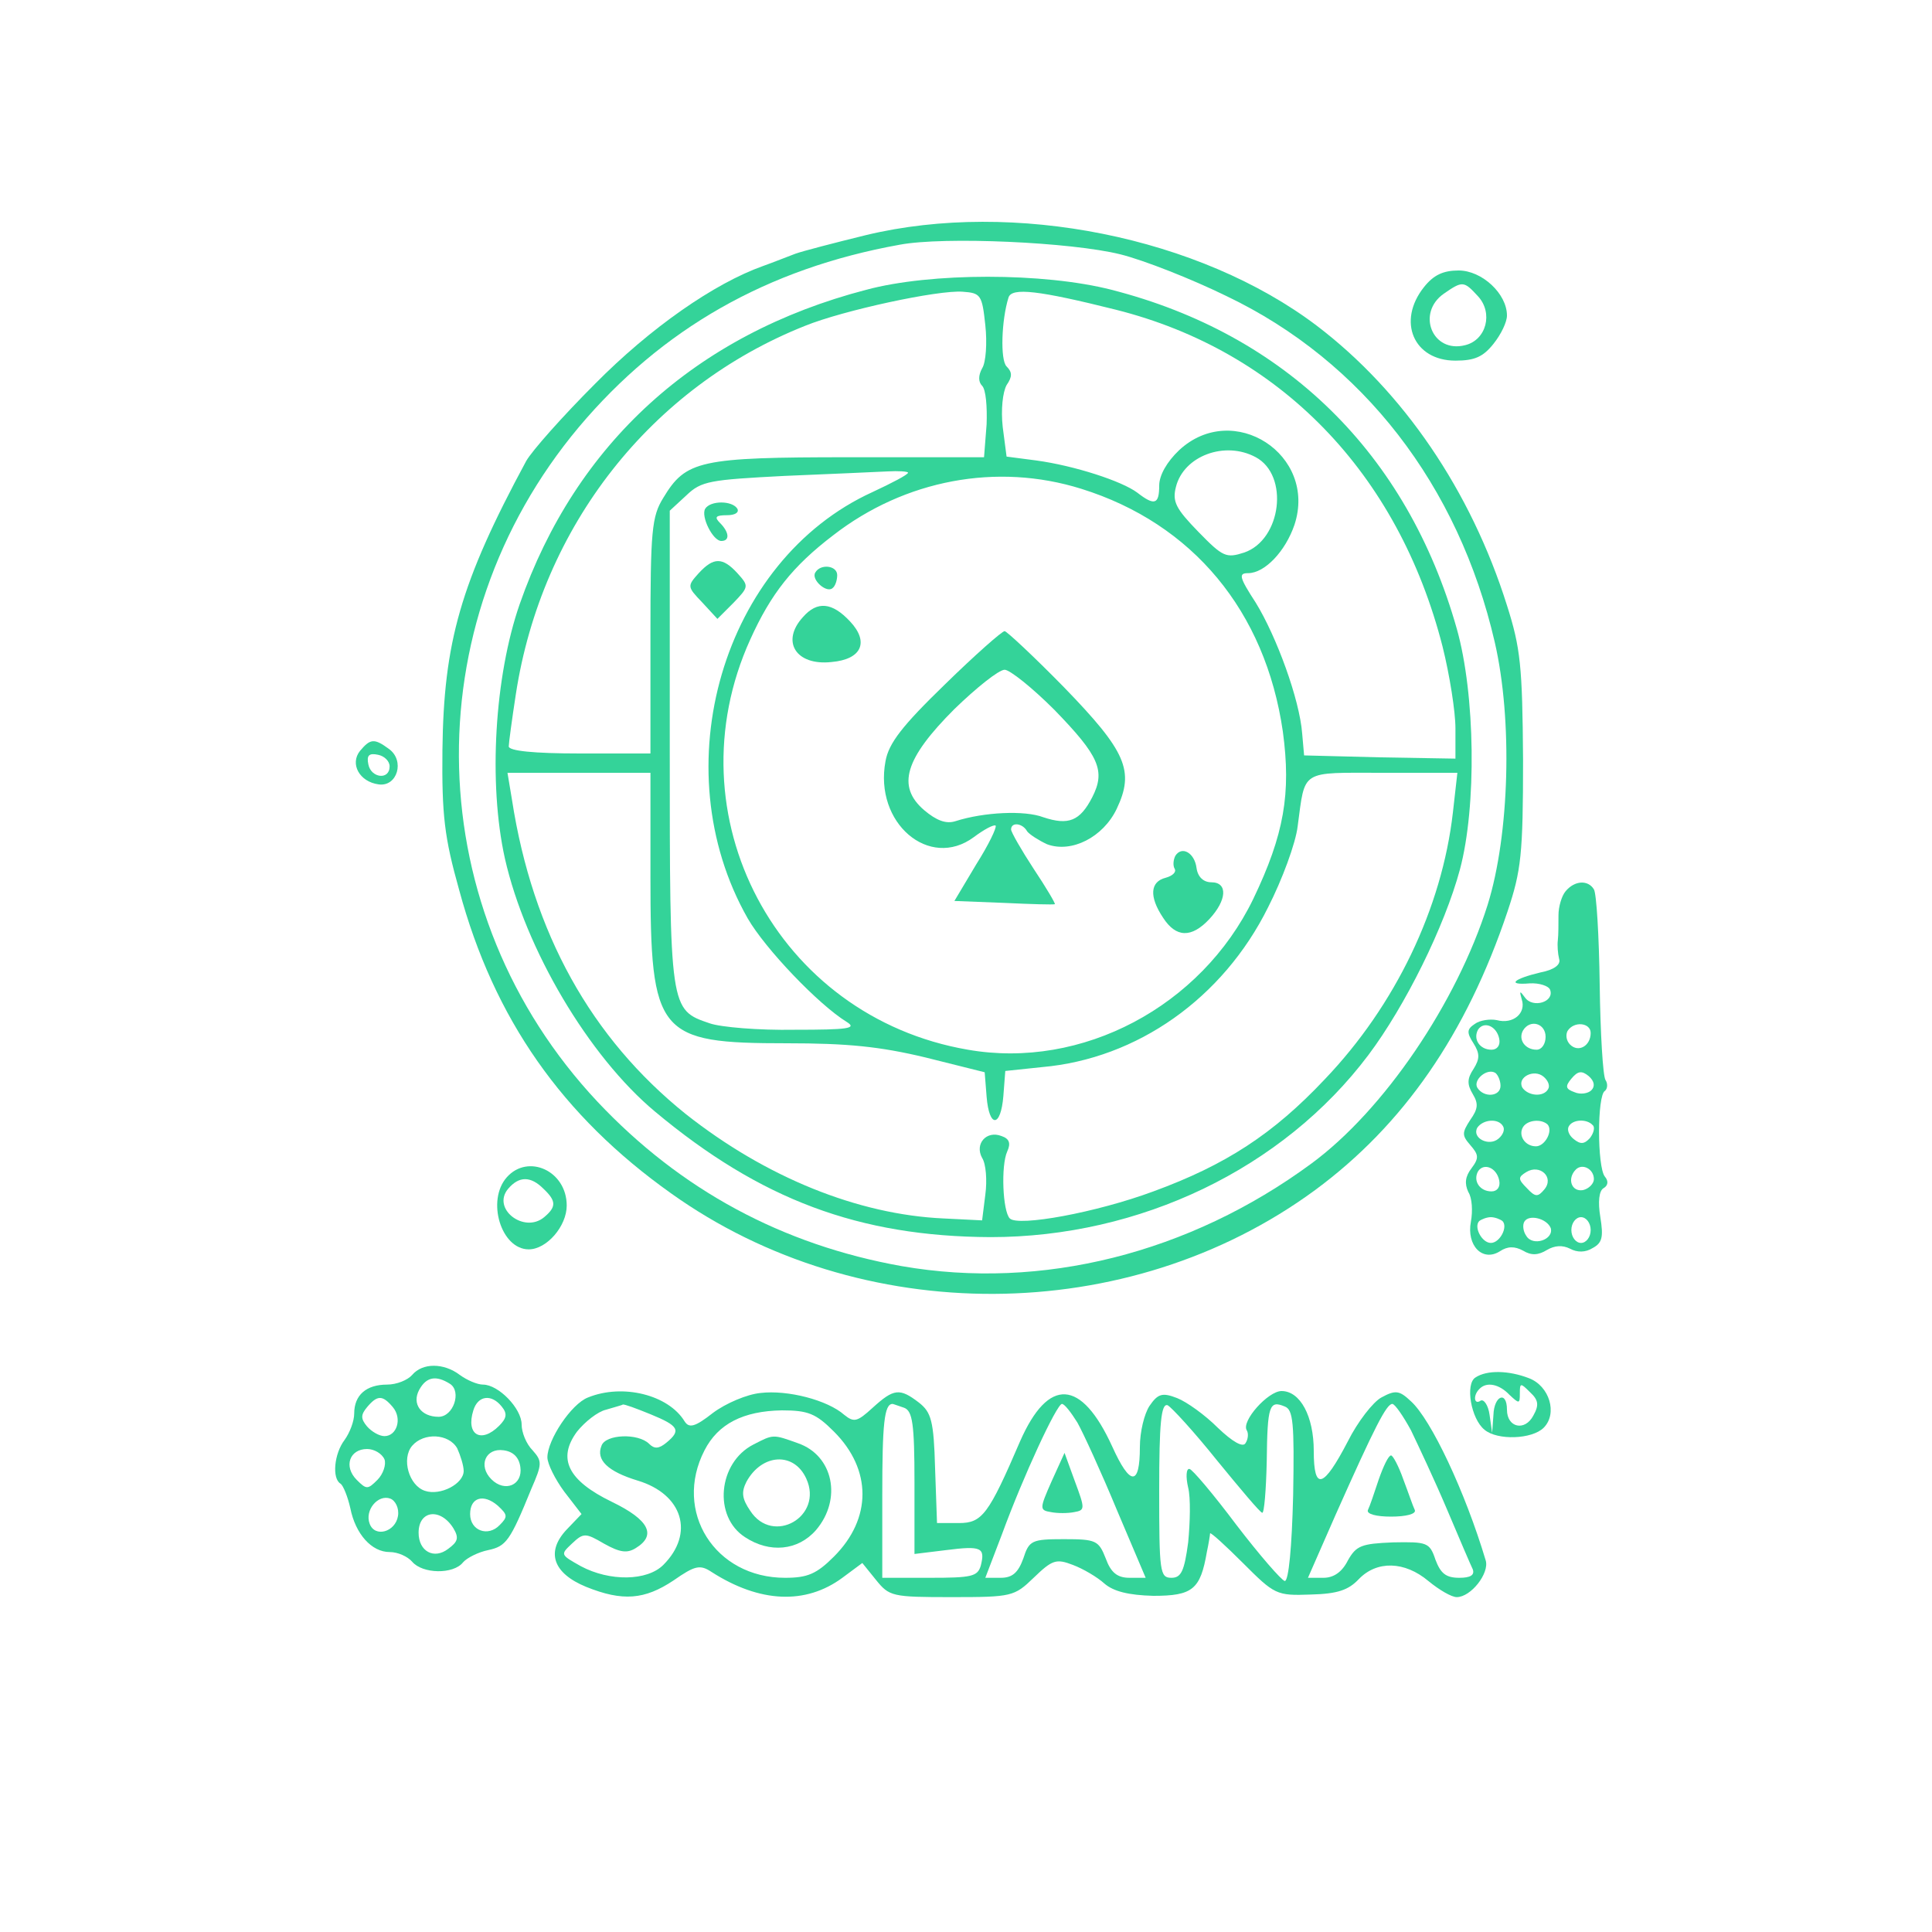 <svg xmlns="http://www.w3.org/2000/svg" version="1.0" width="300pt" height="300pt" viewBox="0 0 300 300" preserveAspectRatio="xMidYMid meet">
<g transform="translate(0,300) scale(0.1,-0.1)" fill="#34d399" stroke="none">
<path d="M1345 2635 c-49 -12 -99 -25 -110 -29 -11 -4 -33 -13 -50 -19 -76 -27 -175 -96 -261 -183 -50 -50 -98 -104 -107 -120 -102 -189 -128 -281 -130 -449 -1 -101 3 -135 26 -217 54 -200 160 -351 329 -471 294 -210 710 -208 1000 5 137 101 235 242 299 433 21 63 24 88 24 235 -1 146 -4 174 -25 240 -56 178 -161 332 -295 434 -182 138 -471 196 -700 141z m395 -30 c36 -9 110 -38 165 -65 211 -101 360 -294 416 -537 28 -121 23 -299 -11 -408 -48 -152 -161 -319 -274 -402 -189 -139 -418 -197 -636 -159 -185 33 -343 118 -472 255 -276 294 -288 739 -29 1048 128 152 292 246 498 283 69 13 267 4 343 -15z" fill="#34d399"/>
<path d="M1345 2550 c-265 -69 -451 -239 -538 -488 -39 -112 -49 -278 -23 -395 32 -141 130 -307 233 -393 164 -137 317 -194 521 -195 232 0 454 106 587 283 57 76 118 199 142 288 26 97 24 272 -5 374 -77 272 -266 457 -536 526 -105 27 -281 27 -381 0z m185 -55 c3 -27 1 -58 -5 -67 -6 -11 -6 -21 0 -27 6 -6 8 -33 7 -60 l-4 -51 -209 0 c-233 0 -254 -5 -289 -63 -18 -29 -20 -51 -20 -214 l0 -183 -110 0 c-71 0 -110 4 -110 11 0 5 5 42 11 81 40 261 210 477 449 572 59 24 207 56 245 53 28 -2 30 -5 35 -52z m203 24 c254 -64 438 -253 507 -523 11 -44 20 -101 20 -127 l0 -47 -117 2 -118 3 -3 34 c-4 53 -40 151 -72 203 -26 40 -27 46 -12 46 26 0 58 34 72 75 36 109 -95 194 -179 116 -19 -18 -31 -39 -31 -55 0 -29 -7 -32 -34 -11 -24 18 -98 42 -157 50 l-46 6 -6 46 c-3 27 0 54 6 65 9 13 9 20 0 29 -10 10 -8 72 3 107 5 16 47 11 167 -19z m217 -229 c52 -28 40 -128 -18 -148 -28 -9 -33 -7 -71 32 -35 36 -41 47 -35 70 12 48 76 72 124 46z m-540 -24 c0 -3 -25 -16 -55 -30 -233 -106 -327 -428 -194 -662 27 -47 110 -134 154 -161 16 -10 2 -12 -81 -12 -56 -1 -115 4 -132 10 -62 21 -62 21 -62 427 l0 369 26 24 c23 22 36 24 152 30 70 3 142 6 160 7 17 1 32 0 32 -2z m269 -25 c173 -54 286 -190 313 -377 13 -96 2 -160 -46 -260 -81 -167 -266 -265 -443 -234 -297 51 -462 364 -338 637 32 71 66 114 129 162 111 86 254 113 385 72z m-669 -602 c0 -246 11 -259 212 -259 94 0 144 -5 215 -22 l92 -23 3 -38 c4 -49 22 -48 26 1 l3 39 57 6 c148 13 281 107 351 248 22 43 43 100 46 126 12 89 3 83 132 83 l116 0 -7 -62 c-17 -148 -89 -299 -199 -414 -80 -85 -154 -133 -266 -174 -89 -33 -210 -55 -223 -42 -11 11 -14 82 -4 104 6 13 3 20 -9 24 -23 9 -42 -12 -30 -34 6 -9 8 -35 5 -57 l-5 -40 -60 3 c-133 6 -276 64 -400 162 -147 118 -238 281 -270 488 l-7 42 111 0 111 0 0 -161z" fill="#34d399"/>
<path d="M1095 2210 c-7 -12 12 -50 25 -50 14 0 12 14 -2 28 -9 9 -7 12 11 12 12 0 19 4 16 10 -8 13 -42 13 -50 0z" fill="#34d399"/>
<path d="M1085 2110 c-18 -20 -18 -21 5 -45 l24 -26 25 25 c24 25 24 26 6 46 -23 25 -37 25 -60 0z" fill="#34d399"/>
<path d="M1266 2111 c-7 -11 18 -33 27 -24 4 3 7 12 7 20 0 15 -26 18 -34 4z" fill="#34d399"/>
<path d="M1247 2042 c-35 -38 -11 -76 44 -70 47 4 59 31 29 63 -28 30 -51 32 -73 7z" fill="#34d399"/>
<path d="M1467 1937 c-66 -64 -87 -91 -92 -119 -18 -96 68 -169 137 -118 16 12 31 20 34 18 2 -3 -11 -30 -30 -60 l-34 -57 77 -3 c42 -2 77 -3 79 -2 1 1 -13 25 -33 55 -19 29 -35 57 -35 61 0 12 18 10 25 -3 4 -5 18 -14 31 -20 38 -14 87 11 108 55 28 59 15 89 -82 189 -47 48 -89 87 -92 87 -4 0 -46 -37 -93 -83z m170 -39 c70 -72 80 -95 59 -136 -19 -37 -37 -44 -76 -31 -29 11 -92 8 -136 -6 -15 -5 -30 1 -49 17 -43 37 -30 80 47 157 34 33 69 61 78 61 8 0 43 -28 77 -62z" fill="#34d399"/>
<path d="M1825 1671 c-3 -6 -4 -15 -1 -20 3 -5 -3 -11 -14 -14 -24 -6 -26 -29 -4 -62 20 -31 44 -32 72 -2 27 29 29 57 3 57 -12 0 -21 8 -23 22 -3 24 -23 35 -33 19z" fill="#34d399"/>
<path d="M2211 2554 c-42 -53 -16 -114 49 -114 30 0 43 6 59 26 12 15 21 34 21 44 0 34 -39 70 -75 70 -24 0 -39 -7 -54 -26z m84 -14 c24 -26 13 -68 -20 -76 -51 -13 -76 50 -33 80 29 20 31 20 53 -4z" fill="#34d399"/>
<path d="M559 1834 c-16 -20 -1 -48 29 -52 29 -4 41 37 16 55 -23 17 -29 16 -45 -3z m46 -24 c0 -22 -29 -18 -33 3 -3 14 1 18 15 15 10 -2 18 -10 18 -18z" fill="#34d399"/>
<path d="M2431 1616 c-6 -7 -11 -24 -11 -37 0 -13 0 -31 -1 -39 -1 -8 0 -21 2 -29 3 -9 -8 -17 -29 -21 -42 -10 -53 -20 -17 -17 15 1 30 -4 32 -10 7 -19 -27 -29 -39 -12 -8 11 -9 11 -5 -3 7 -21 -13 -39 -39 -32 -10 2 -26 0 -34 -6 -12 -8 -13 -13 -2 -30 10 -16 10 -24 0 -40 -10 -15 -10 -24 -1 -39 9 -15 8 -23 -4 -40 -13 -20 -13 -24 0 -39 13 -15 14 -20 2 -36 -10 -13 -11 -24 -5 -37 6 -9 7 -30 4 -46 -7 -37 18 -63 45 -46 12 8 23 8 36 1 13 -8 24 -7 37 1 12 7 24 8 36 2 11 -6 24 -6 35 1 15 8 17 17 12 48 -4 24 -2 41 5 45 7 4 8 11 2 18 -12 15 -12 126 0 133 4 3 5 11 1 17 -4 6 -8 73 -9 148 -1 76 -5 142 -9 148 -9 15 -30 14 -44 -3z m-103 -229 c2 -10 -3 -17 -12 -17 -18 0 -29 16 -21 31 9 14 29 6 33 -14z m72 3 c0 -11 -6 -20 -14 -20 -18 0 -29 16 -21 30 11 18 35 11 35 -10z m70 6 c0 -20 -19 -31 -32 -18 -6 6 -7 15 -4 21 10 16 36 13 36 -3z m-140 -82 c0 -17 -26 -19 -36 -3 -7 12 15 31 28 23 4 -3 8 -12 8 -20z m74 -5 c-7 -13 -31 -11 -40 2 -9 16 18 30 33 17 7 -6 10 -14 7 -19z m67 -2 c-5 -5 -17 -7 -26 -3 -14 5 -15 9 -5 21 10 12 16 13 27 4 9 -8 10 -16 4 -22z m-137 -56 c3 -5 0 -13 -7 -19 -15 -13 -42 1 -33 17 9 13 33 15 40 2z m69 3 c9 -10 -4 -34 -18 -34 -17 0 -28 17 -20 30 7 11 28 13 38 4z m70 -1 c4 -3 2 -12 -4 -20 -9 -10 -15 -10 -25 -2 -8 6 -11 15 -8 20 6 11 28 12 37 2z m-145 -86 c2 -10 -3 -17 -12 -17 -18 0 -29 16 -21 31 9 14 29 6 33 -14z m70 -14 c-10 -12 -14 -12 -27 2 -14 14 -14 17 -1 25 21 13 44 -8 28 -27z m77 16 c0 -7 -8 -15 -17 -17 -18 -3 -25 18 -11 32 10 10 28 1 28 -15z m-142 -65 c9 -9 -4 -34 -18 -34 -14 0 -27 25 -18 34 4 3 12 6 18 6 6 0 14 -3 18 -6z m75 -11 c5 -18 -28 -29 -38 -12 -5 7 -6 17 -3 22 7 12 35 5 41 -10z m62 -3 c0 -11 -7 -20 -15 -20 -8 0 -15 9 -15 20 0 11 7 20 15 20 8 0 15 -9 15 -20z" fill="#34d399"/>
<path d="M787 1172 c-32 -36 -9 -112 34 -112 28 0 59 36 59 68 0 54 -60 81 -93 44z m57 -18 c20 -19 20 -28 1 -44 -31 -26 -82 13 -56 44 17 20 35 20 55 0z" fill="#34d399"/>
<path d="M640 865 c-7 -8 -24 -15 -39 -15 -32 0 -51 -16 -51 -45 0 -12 -7 -30 -15 -41 -16 -21 -20 -60 -6 -68 4 -3 11 -20 15 -38 8 -40 33 -68 61 -68 13 0 28 -7 35 -15 16 -19 64 -20 79 -1 6 7 24 16 39 19 28 6 34 14 67 95 17 39 17 43 2 60 -10 10 -17 28 -17 40 0 25 -36 62 -60 62 -9 0 -25 7 -36 15 -25 19 -58 19 -74 0z m59 -14 c18 -12 5 -51 -18 -51 -27 0 -42 20 -30 42 11 20 26 23 48 9z m-89 -36 c15 -18 6 -45 -13 -45 -8 0 -20 7 -27 15 -10 12 -10 18 0 30 16 19 24 19 40 0z m169 1 c9 -11 8 -18 -4 -30 -28 -28 -52 -14 -40 24 7 23 28 26 44 6z m-69 -65 c5 -11 10 -27 10 -35 0 -20 -36 -39 -60 -31 -25 8 -37 50 -20 70 18 21 57 19 70 -4z m-113 -17 c3 -8 -2 -23 -11 -32 -15 -15 -17 -15 -32 0 -21 21 -11 48 16 48 11 0 23 -7 27 -16z m211 -12 c4 -28 -24 -40 -45 -19 -21 21 -9 49 19 45 15 -2 24 -11 26 -26z m-190 -76 c-4 -25 -36 -34 -44 -12 -8 21 13 46 32 39 8 -3 14 -15 12 -27z m158 -14 c-18 -19 -46 -9 -46 17 0 26 21 32 43 13 15 -14 16 -17 3 -30z m-72 -5 c9 -15 7 -21 -8 -32 -22 -17 -46 -4 -46 25 0 35 34 39 54 7z" fill="#34d399"/>
<path d="M2291 861 c-16 -10 -7 -64 14 -81 20 -17 74 -15 92 3 22 22 9 65 -23 77 -31 12 -65 13 -83 1z m53 -27 c15 -14 16 -14 16 2 0 17 1 17 16 2 13 -12 14 -20 5 -36 -13 -25 -41 -19 -41 9 0 30 -20 22 -21 -8 l-2 -28 -4 28 c-2 15 -9 25 -14 22 -10 -7 -12 8 -2 18 11 12 31 8 47 -9z" fill="#34d399"/>
<path d="M913 830 c-26 -10 -63 -66 -63 -93 0 -10 12 -34 26 -53 l27 -35 -23 -24 c-33 -35 -21 -68 30 -89 57 -23 91 -20 136 10 33 23 41 25 59 13 75 -48 146 -51 203 -9 l31 23 21 -26 c21 -26 25 -27 118 -27 93 0 97 1 127 30 29 28 35 30 61 20 16 -6 38 -19 49 -29 14 -12 37 -18 76 -19 61 0 73 10 83 68 3 14 5 27 5 29 1 2 24 -19 51 -46 49 -49 52 -51 105 -49 42 1 59 7 75 24 28 29 71 28 108 -3 17 -14 36 -25 44 -25 22 0 51 37 45 57 -32 107 -85 219 -116 247 -18 17 -24 18 -46 6 -13 -7 -37 -38 -52 -68 -38 -73 -53 -78 -53 -15 0 54 -21 93 -50 93 -21 0 -63 -47 -54 -61 3 -5 2 -14 -2 -20 -4 -7 -20 2 -43 24 -20 20 -48 40 -63 46 -23 9 -30 7 -43 -12 -8 -12 -15 -40 -15 -64 0 -61 -15 -61 -43 1 -48 105 -99 108 -143 8 -49 -114 -59 -127 -95 -127 l-34 0 -3 85 c-2 74 -6 87 -25 102 -30 23 -39 22 -72 -8 -24 -22 -29 -23 -44 -11 -26 23 -88 39 -130 34 -21 -2 -54 -16 -74 -31 -28 -22 -37 -24 -44 -13 -25 41 -96 59 -150 37z m97 -26 c44 -18 48 -25 25 -44 -12 -10 -19 -10 -27 -2 -17 17 -68 15 -74 -3 -9 -22 10 -40 56 -54 70 -21 89 -82 40 -131 -25 -25 -83 -26 -128 -2 -32 18 -32 18 -14 35 18 17 21 17 50 0 25 -14 36 -15 49 -7 33 20 21 44 -37 72 -68 33 -85 67 -54 109 12 15 32 31 45 34 13 4 25 7 26 8 2 1 21 -6 43 -15z m394 10 c13 -5 16 -25 16 -116 l0 -111 49 6 c55 7 61 4 54 -24 -5 -17 -14 -19 -79 -19 l-74 0 0 128 c0 111 3 142 16 142 1 0 9 -3 18 -6z m269 -23 c9 -16 37 -77 61 -135 l45 -106 -25 0 c-19 0 -29 8 -37 30 -11 28 -15 30 -65 30 -50 0 -54 -2 -63 -30 -8 -22 -17 -30 -35 -30 l-24 0 26 68 c33 90 85 202 93 202 4 0 14 -13 24 -29z m217 -59 c36 -44 67 -81 70 -81 3 -1 6 35 7 80 1 87 4 95 28 85 13 -5 15 -25 13 -138 -2 -81 -7 -133 -13 -133 -5 1 -39 40 -75 87 -36 48 -69 87 -73 87 -5 1 -6 -12 -2 -29 4 -16 3 -54 0 -85 -6 -45 -11 -55 -26 -55 -18 0 -19 9 -19 136 0 104 3 135 13 132 6 -3 41 -41 77 -86z m301 47 c11 -23 37 -78 56 -123 19 -45 37 -87 40 -93 3 -9 -4 -13 -21 -13 -21 0 -29 7 -37 28 -9 27 -13 28 -66 27 -49 -2 -57 -5 -70 -28 -9 -18 -22 -27 -38 -27 l-24 0 43 98 c61 137 79 172 88 172 4 0 17 -19 29 -41z m-896 -2 c59 -59 59 -135 0 -194 -27 -27 -41 -33 -76 -33 -109 0 -174 103 -125 198 21 41 60 61 120 62 41 0 53 -5 81 -33z" fill="#34d399"/>
<path d="M1633 700 c-19 -43 -19 -45 -1 -48 10 -2 26 -2 36 0 17 3 17 5 1 48 l-16 44 -20 -44z" fill="#34d399"/>
<path d="M2141 703 c-7 -21 -14 -42 -17 -48 -2 -6 13 -10 36 -10 23 0 39 4 37 10 -3 6 -10 27 -18 48 -7 20 -16 37 -19 37 -4 0 -12 -17 -19 -37z" fill="#34d399"/>
<path d="M1170 757 c-55 -28 -63 -112 -13 -144 38 -25 82 -21 110 11 41 48 27 116 -28 135 -39 14 -38 14 -69 -2z m82 -53 c27 -59 -52 -104 -87 -50 -13 19 -14 29 -6 45 24 44 74 47 93 5z" fill="#34d399"/>
</g>
</svg>